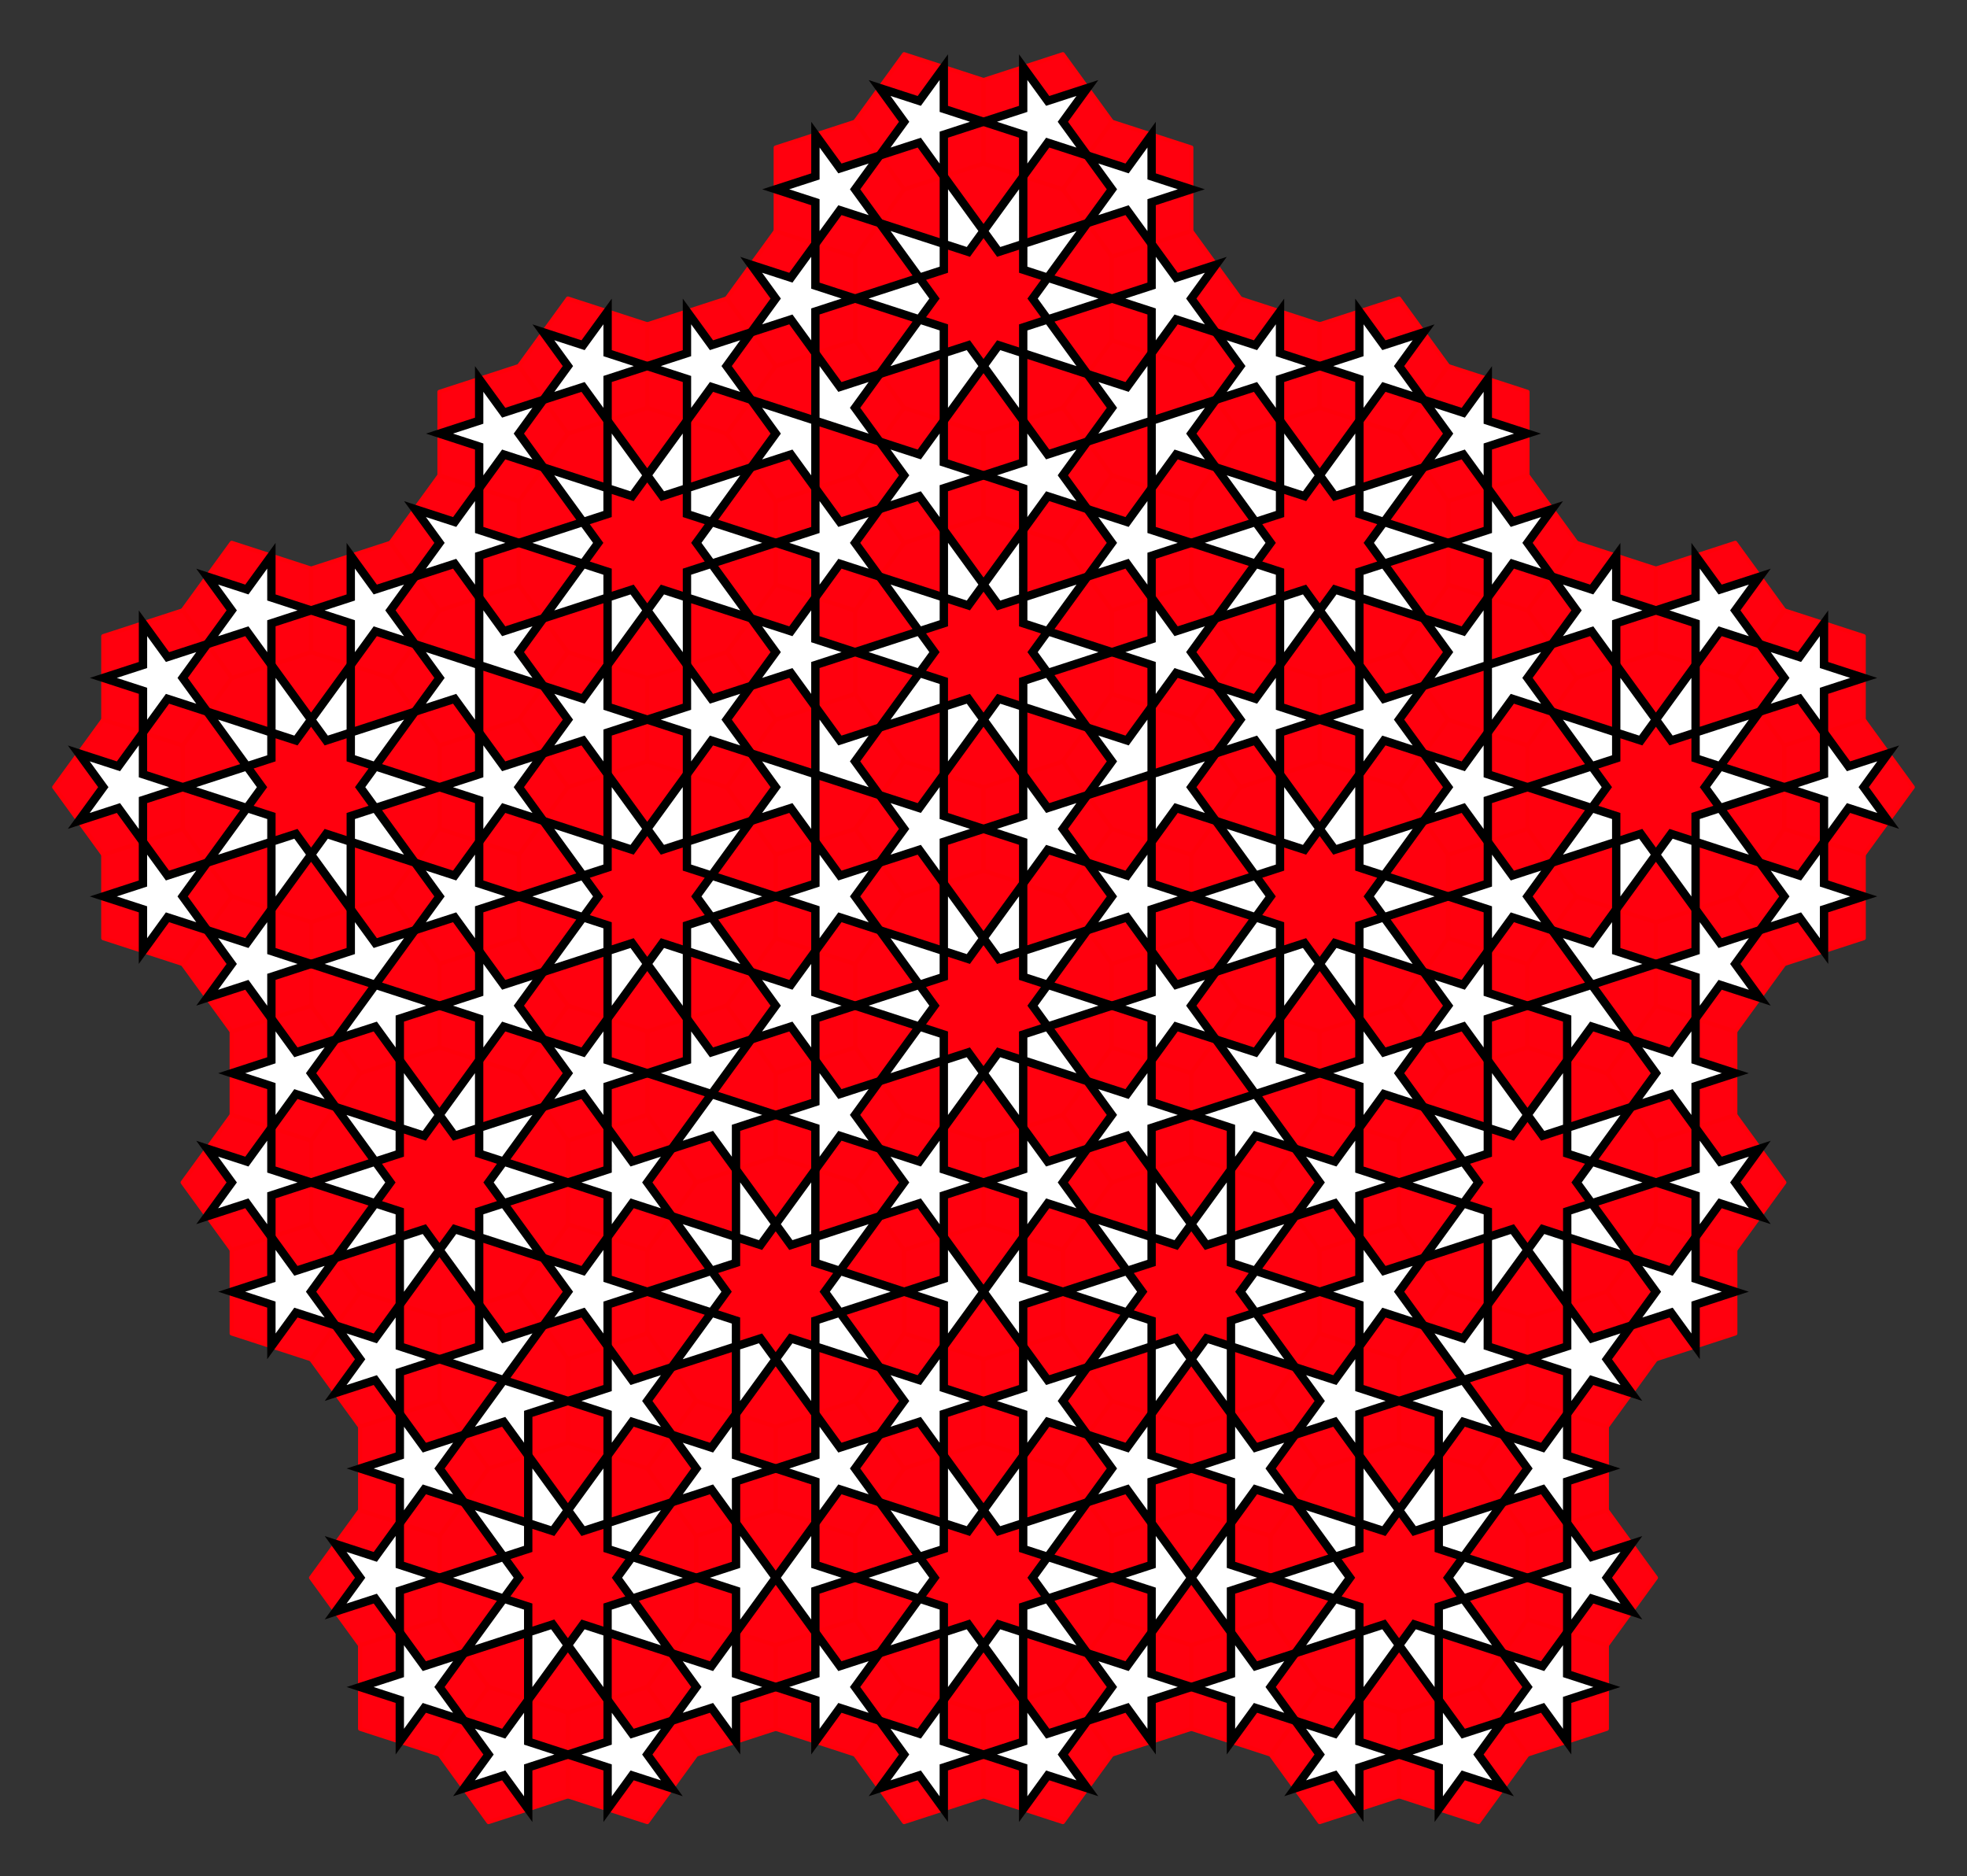 <?xml version="1.0" encoding="UTF-8" standalone="no"?>
<!DOCTYPE svg PUBLIC "-//W3C//DTD SVG 1.1//EN" "http://www.w3.org/Graphics/SVG/1.1/DTD/svg11.dtd">
<svg xmlns="http://www.w3.org/2000/svg" xmlns:xlink="http://www.w3.org/1999/xlink" viewBox="0 0 471.407 449.607" version="1.1" xml:space="preserve">
<rect x="0" y="0" width="471.407" height="449.607" fill="#333333" stroke="none"/>
<defs>
<polygon id="s1" stroke="#FF000A" stroke-opacity="1" stroke-width="1.0" stroke-linejoin="round" points="0.0,0.0 20.0,0.0 36.18,11.756 42.361,30.777 36.18,49.798 20.0,61.554 0.0,61.554 -16.18,49.798 -22.361,30.777 -16.18,11.756"/>
<path id="p1" fill-rule="evenodd" stroke="#000000" stroke-opacity="1" stroke-width="2.0" d="M10.0,0.0 L16.91,21.266 L39.271,21.266 L21.18,34.41 L28.09,55.676 L10,42.533 L-8.09,55.676 L-1.18,34.41 L-19.271,21.266 L3.09,21.266 Z M28.09,5.878 L21.18,27.144 L39.271,40.287 L16.91,40.287 L10.0,61.554 L3.09,40.287 L-19.271,40.287 L-1.18,27.144 L-8.09,5.878 L10,19.021 Z"/>
<path id="r1" d="M15.0,15.388 L16.91,21.266 L23.09,21.266 L21.18,27.144 L26.18,30.777 L21.18,34.41 L23.09,40.287 L16.91,40.287 L15,46.165 L10,42.533 L5,46.165 L3.09,40.287 L-3.09,40.287 L-1.18,34.41 L-6.18,30.777 L-1.18,27.144 L-3.09,21.266 L3.09,21.266 L5,15.388 L10,19.021 Z"/>
<polygon id="s2" stroke="#FF000A" stroke-opacity="1" stroke-width="1.0" stroke-linejoin="round" points="0.0,0.0 20.0,0.0 26.18,19.021 10.0,30.777 -6.18,19.021"/>
<path id="p2" fill-rule="evenodd" stroke="#000000" stroke-opacity="1" stroke-width="2.0" d="M10.0,0.0 L13.09,9.511 L23.09,9.511 L15.0,15.388 L18.09,24.899 L10.0,19.021 L1.91,24.899 L5.0,15.388 L-3.09,9.511 L6.91,9.511 Z"/>
<polygon id="s7" stroke="#FF000A" stroke-opacity="1" stroke-width="1.0" stroke-linejoin="round" points="0.0,0.0 20.0,0.0 26.18,19.021 20.0,38.042 0.0,38.042 -6.18,19.021"/>
<path id="p7" fill-rule="evenodd" stroke="#000000" stroke-opacity="1" stroke-width="2.0" d="M10.0,0.0 L13.09,9.511 L23.09,9.511 L-3.09,28.532 L6.91,28.532 L10.0,38.042 L13.09,28.532 L23.09,28.532 L-3.09,9.511 L6.91,9.511 Z"/>
</defs>
<g transform="translate(235.703 273.344) scale(1 -1) rotate(18.0)">
<use xlink:href="#s1" transform="matrix(1.0 0.0 0.0 1.0 0.0 0.0)" fill="#FF000E" fill-opacity="1"/>
<use xlink:href="#s2" transform="matrix(-1.0 0.0 0.0 -1.0 20.0 0.0)" fill="#FF000E" fill-opacity="1"/>
<use xlink:href="#s2" transform="matrix(-0.809 0.588 -0.588 -0.809 52.361 0.0)" fill="#FF000E" fill-opacity="1"/>
<use xlink:href="#s2" transform="matrix(1.0 0.0 0.0 1.0 0.0 61.554)" fill="#FF000E" fill-opacity="1"/>
<use xlink:href="#s2" transform="matrix(0.309 0.951 -0.951 0.309 -6.18 -19.021)" fill="#FF000E" fill-opacity="1"/>
<use xlink:href="#s1" transform="matrix(-1 -1.7763568394002506e-16 1.7763568394002506e-16 -1 46.18 -19.021)" fill="#FF000E" fill-opacity="1"/>
<use xlink:href="#s2" transform="matrix(-0.309 -0.951 0.951 -0.309 26.18 80.575)" fill="#FF000E" fill-opacity="1"/>
<use xlink:href="#s1" transform="matrix(0.809 -0.588 0.588 0.809 10.0 92.331)" fill="#FF000E" fill-opacity="1"/>
<use xlink:href="#s2" transform="matrix(0.809 0.588 -0.588 0.809 -32.361 3.552713678800501e-15)" fill="#FF000E" fill-opacity="1"/>
<use xlink:href="#s7" transform="matrix(0.309 0.951 -0.951 0.309 3.82 -49.798)" fill="#FF000E" fill-opacity="1"/>
<use xlink:href="#s2" transform="matrix(-0.809 0.588 -0.588 -0.809 26.18 -80.575)" fill="#FF000E" fill-opacity="1"/>
<use xlink:href="#s2" transform="matrix(-0.809 -0.588 0.588 -0.809 62.361 -68.819)" fill="#FF000E" fill-opacity="1"/>
<use xlink:href="#s2" transform="matrix(0.309 -0.951 0.951 0.309 62.361 -30.777)" fill="#FF000E" fill-opacity="1"/>
<use xlink:href="#s2" transform="matrix(-0.809 -0.588 0.588 -0.809 52.361 61.554)" fill="#FF000E" fill-opacity="1"/>
<use xlink:href="#s2" transform="matrix(1.0 -1.7763568394002506e-16 1.7763568394002506e-16 1.0 -42.361 30.777)" fill="#FF000E" fill-opacity="1"/>
<use xlink:href="#s1" transform="matrix(-0.809 0.588 -0.588 -0.809 -32.361 3.552713678800501e-15)" fill="#FF000E" fill-opacity="1"/>
<use xlink:href="#s2" transform="matrix(-0.809 0.588 -0.588 -0.809 -16.18 -49.798)" fill="#FF000E" fill-opacity="1"/>
<use xlink:href="#s2" transform="matrix(-1 -1.332267629550188e-16 1.332267629550188e-16 -1 3.82 -49.798)" fill="#FF000E" fill-opacity="1"/>
<use xlink:href="#s1" transform="matrix(-0.309 0.951 -0.951 -0.309 7.105427357601002e-15 -99.596)" fill="#FF000E" fill-opacity="1"/>
<use xlink:href="#s7" transform="matrix(0.309 0.951 -0.951 0.309 30 -130.373)" fill="#FF000E" fill-opacity="1"/>
<use xlink:href="#s2" transform="matrix(-0.309 -0.951 0.951 -0.309 26.18 -80.575)" fill="#FF000E" fill-opacity="1"/>
<use xlink:href="#s1" transform="matrix(-1 -2.664535259100376e-16 2.664535259100376e-16 -1 72.361 -99.596)" fill="#FF000E" fill-opacity="1"/>
<use xlink:href="#s2" transform="matrix(0.809 -0.588 0.588 0.809 62.361 -68.819)" fill="#FF000E" fill-opacity="1"/>
<use xlink:href="#s2" transform="matrix(-1.0 1.7763568394002506e-16 -1.7763568394002506e-16 -1.0 62.361 30.777)" fill="#FF000E" fill-opacity="1"/>
<use xlink:href="#s1" transform="matrix(-0.309 -0.951 0.951 -0.309 68.541 49.798)" fill="#FF000E" fill-opacity="1"/>
<use xlink:href="#s7" transform="matrix(-0.809 -0.588 0.588 -0.809 62.361 92.331)" fill="#FF000E" fill-opacity="1"/>
<use xlink:href="#s2" transform="matrix(0.809 -0.588 0.588 0.809 -32.361 61.554)" fill="#FF000E" fill-opacity="1"/>
<use xlink:href="#s1" transform="matrix(0.809 0.588 -0.588 0.809 -48.541 49.798)" fill="#FF000E" fill-opacity="1"/>
<use xlink:href="#s7" transform="matrix(1.0 0.0 0.0 1.0 -68.541 11.756)" fill="#FF000E" fill-opacity="1"/>
<use xlink:href="#s2" transform="matrix(0.309 0.951 -0.951 0.309 -90.902 -19.021)" fill="#FF000E" fill-opacity="1"/>
<use xlink:href="#s2" transform="matrix(-0.309 0.951 -0.951 -0.309 -42.361 -68.819)" fill="#FF000E" fill-opacity="1"/>
<use xlink:href="#s2" transform="matrix(-0.809 0.588 -0.588 -0.809 -42.361 -130.373)" fill="#FF000E" fill-opacity="1"/>
<use xlink:href="#s2" transform="matrix(-1 -3.9968028886505636e-16 3.9968028886505636e-16 -1 -22.361 -130.373)" fill="#FF000E" fill-opacity="1"/>
<use xlink:href="#s2" transform="matrix(-0.809 -0.588 0.588 -0.809 -6.18 -118.617)" fill="#FF000E" fill-opacity="1"/>
<use xlink:href="#s2" transform="matrix(-1 -4.884981308350689e-16 4.884981308350689e-16 -1 30 -130.373)" fill="#FF000E" fill-opacity="1"/>
<use xlink:href="#s2" transform="matrix(-0.809 0.588 -0.588 -0.809 52.361 -161.15)" fill="#FF000E" fill-opacity="1"/>
<use xlink:href="#s2" transform="matrix(-1 -2.664535259100376e-16 2.664535259100376e-16 -1 72.361 -161.15)" fill="#FF000E" fill-opacity="1"/>
<use xlink:href="#s2" transform="matrix(-0.309 -0.951 0.951 -0.309 94.721 -130.373)" fill="#FF000E" fill-opacity="1"/>
<use xlink:href="#s7" transform="matrix(-0.809 0.588 -0.588 -0.809 84.721 -7.105427357601002e-15)" fill="#FF000E" fill-opacity="1"/>
<use xlink:href="#s2" transform="matrix(-1 0.0 0.0 -1 104.721 -7.105427357601002e-15)" fill="#FF000E" fill-opacity="1"/>
<use xlink:href="#s7" transform="matrix(0.309 -0.951 0.951 0.309 -32.361 99.596)" fill="#FF000E" fill-opacity="1"/>
<use xlink:href="#s2" transform="matrix(1.0 0.0 0.0 1.0 -68.541 111.352)" fill="#FF000E" fill-opacity="1"/>
<use xlink:href="#s2" transform="matrix(0.809 0.588 -0.588 0.809 -84.721 99.596)" fill="#FF000E" fill-opacity="1"/>
<use xlink:href="#s2" transform="matrix(-0.809 0.588 -0.588 -0.809 -68.541 49.798)" fill="#FF000E" fill-opacity="1"/>
<use xlink:href="#s2" transform="matrix(-0.309 0.951 -0.951 -0.309 -68.541 11.756)" fill="#FF000E" fill-opacity="1"/>
<use xlink:href="#s1" transform="matrix(0.809 0.588 -0.588 0.809 -117.082 1.0658141036401503e-14)" fill="#FF000E" fill-opacity="1"/>
<use xlink:href="#s2" transform="matrix(-1.0 8.881784197001253e-17 -8.881784197001253e-17 -1.0 -90.902 -19.021)" fill="#FF000E" fill-opacity="1"/>
<use xlink:href="#s2" transform="matrix(-0.809 0.588 -0.588 -0.809 104.721 -161.15)" fill="#FF000E" fill-opacity="1"/>
<use xlink:href="#s1" transform="matrix(-0.809 -0.588 0.588 -0.809 110.902 -19.021)" fill="#FF000E" fill-opacity="1"/>
<use xlink:href="#s2" transform="matrix(0.309 -0.951 0.951 0.309 104.721 -7.105427357601002e-15)" fill="#FF000E" fill-opacity="1"/>
<use xlink:href="#s2" transform="matrix(0.809 0.588 -0.588 0.809 -32.361 99.596)" fill="#FF000E" fill-opacity="1"/>
<use xlink:href="#s7" transform="matrix(0.309 -0.951 0.951 0.309 -100.902 149.394)" fill="#FF000E" fill-opacity="1"/>
<use xlink:href="#s1" transform="matrix(0.309 0.951 -0.951 0.309 -100.902 111.352)" fill="#FF000E" fill-opacity="1"/>
<use xlink:href="#s2" transform="matrix(-0.809 0.588 -0.588 -0.809 -84.721 99.596)" fill="#FF000E" fill-opacity="1"/>
<use xlink:href="#s7" transform="matrix(1 8.881784197001253e-17 -8.881784197001253e-17 1 -137.082 61.554)" fill="#FF000E" fill-opacity="1"/>
<use xlink:href="#s2" transform="matrix(0.809 0.588 -0.588 0.809 -153.262 49.798)" fill="#FF000E" fill-opacity="1"/>
<use xlink:href="#s2" transform="matrix(0.309 0.951 -0.951 0.309 -159.443 30.777)" fill="#FF000E" fill-opacity="1"/>
<use xlink:href="#s1" transform="matrix(-0.809 0.588 -0.588 -0.809 -100.902 -49.798)" fill="#FF000E" fill-opacity="1"/>
<use xlink:href="#s2" transform="matrix(-0.809 -0.588 0.588 -0.809 -84.721 -38.042)" fill="#FF000E" fill-opacity="1"/>
<use xlink:href="#s7" transform="matrix(-0.809 0.588 -0.588 -0.809 110.902 -80.575)" fill="#FF000E" fill-opacity="1"/>
<use xlink:href="#s2" transform="matrix(-1 -2.664535259100376e-16 2.664535259100376e-16 -1 130.902 -80.575)" fill="#FF000E" fill-opacity="1"/>
<use xlink:href="#s2" transform="matrix(-0.809 -0.588 0.588 -0.809 147.082 -68.819)" fill="#FF000E" fill-opacity="1"/>
<use xlink:href="#s2" transform="matrix(-0.309 -0.951 0.951 -0.309 153.262 -49.798)" fill="#FF000E" fill-opacity="1"/>
<use xlink:href="#s2" transform="matrix(0.309 -0.951 0.951 0.309 147.082 -30.777)" fill="#FF000E" fill-opacity="1"/>
<use xlink:href="#s2" transform="matrix(0.809 -0.588 0.588 0.809 120.902 11.756)" fill="#FF000E" fill-opacity="1"/>
<use xlink:href="#s2" transform="matrix(0.309 -0.951 0.951 0.309 -22.361 130.373)" fill="#FF000E" fill-opacity="1"/>
<use xlink:href="#s2" transform="matrix(1 -2.664535259100376e-16 2.664535259100376e-16 1 -84.721 161.15)" fill="#FF000E" fill-opacity="1"/>
<use xlink:href="#s2" transform="matrix(1 -1.332267629550188e-16 1.332267629550188e-16 1 -137.082 161.15)" fill="#FF000E" fill-opacity="1"/>
<use xlink:href="#s2" transform="matrix(-1 0.0 0.0 -1 -90.902 80.575)" fill="#FF000E" fill-opacity="1"/>
<use xlink:href="#s2" transform="matrix(0.309 0.951 -0.951 0.309 -143.262 80.575)" fill="#FF000E" fill-opacity="1"/>
<use xlink:href="#s7" transform="matrix(1 -1.7763568394002506e-16 1.7763568394002506e-16 1 -137.082 -38.042)" fill="#FF000E" fill-opacity="1"/>
<use xlink:href="#s2" transform="matrix(0.309 0.951 -0.951 0.309 -159.443 -68.819)" fill="#FF000E" fill-opacity="1"/>
<use xlink:href="#s2" transform="matrix(-0.809 0.588 -0.588 -0.809 -137.082 -99.596)" fill="#FF000E" fill-opacity="1"/>
<use xlink:href="#s2" transform="matrix(-0.809 -0.588 0.588 -0.809 -100.902 -87.84)" fill="#FF000E" fill-opacity="1"/>
<use xlink:href="#s7" transform="matrix(0.309 0.951 -0.951 0.309 -64.721 -99.596)" fill="#FF000E" fill-opacity="1"/>
<use xlink:href="#s2" transform="matrix(-0.809 0.588 -0.588 -0.809 120.902 -111.352)" fill="#FF000E" fill-opacity="1"/>
<use xlink:href="#s7" transform="matrix(-0.809 0.588 -0.588 -0.809 169.443 -3.552713678800501e-15)" fill="#FF000E" fill-opacity="1"/>
<use xlink:href="#s2" transform="matrix(1 2.664535259100376e-16 -2.664535259100376e-16 1 127.082 30.777)" fill="#FF000E" fill-opacity="1"/>
<use xlink:href="#s2" transform="matrix(0.809 -0.588 0.588 0.809 -6.18 142.128)" fill="#FF000E" fill-opacity="1"/>
<use xlink:href="#s1" transform="matrix(0.809 0.588 -0.588 0.809 -22.361 130.373)" fill="#FF000E" fill-opacity="1"/>
<use xlink:href="#s2" transform="matrix(-0.309 -0.951 0.951 -0.309 -110.902 180.171)" fill="#FF000E" fill-opacity="1"/>
<use xlink:href="#s2" transform="matrix(0.809 0.588 -0.588 0.809 -169.443 99.596)" fill="#FF000E" fill-opacity="1"/>
<use xlink:href="#s2" transform="matrix(0.309 0.951 -0.951 0.309 -143.262 -19.021)" fill="#FF000E" fill-opacity="1"/>
<use xlink:href="#s2" transform="matrix(0.809 -0.588 0.588 0.809 -169.443 -38.042)" fill="#FF000E" fill-opacity="1"/>
<use xlink:href="#s2" transform="matrix(0.809 0.588 -0.588 0.809 -169.443 -99.596)" fill="#FF000E" fill-opacity="1"/>
<use xlink:href="#s2" transform="matrix(-0.309 0.951 -0.951 -0.309 -110.902 -118.617)" fill="#FF000E" fill-opacity="1"/>
<use xlink:href="#s2" transform="matrix(-1 8.881784197001253e-17 -8.881784197001253e-17 -1 -64.721 -99.596)" fill="#FF000E" fill-opacity="1"/>
<use xlink:href="#s2" transform="matrix(-0.309 -0.951 0.951 -0.309 169.443 -3.552713678800501e-15)" fill="#FF000E" fill-opacity="1"/>
<use xlink:href="#s1" transform="matrix(-0.309 -0.951 0.951 -0.309 153.262 49.798)" fill="#FF000E" fill-opacity="1"/>
<use xlink:href="#s2" transform="matrix(0.809 0.588 -0.588 0.809 120.902 49.798)" fill="#FF000E" fill-opacity="1"/>
<use xlink:href="#s2" transform="matrix(0.309 -0.951 0.951 0.309 20 161.15)" fill="#FF000E" fill-opacity="1"/>
<use xlink:href="#s2" transform="matrix(0.809 0.588 -0.588 0.809 -58.541 180.171)" fill="#FF000E" fill-opacity="1"/>
<use xlink:href="#s2" transform="matrix(1.0 -8.881784197001253e-17 8.881784197001253e-17 1.0 -179.443 130.373)" fill="#FF000E" fill-opacity="1"/>
<use xlink:href="#s2" transform="matrix(0.809 0.588 -0.588 0.809 -169.443 2.1316282072803006e-14)" fill="#FF000E" fill-opacity="1"/>
<use xlink:href="#s2" transform="matrix(-0.809 -0.588 0.588 -0.809 205.623 11.756)" fill="#FF000E" fill-opacity="1"/>
<use xlink:href="#s2" transform="matrix(-0.309 -0.951 0.951 -0.309 211.803 30.777)" fill="#FF000E" fill-opacity="1"/>
<use xlink:href="#s2" transform="matrix(0.309 -0.951 0.951 0.309 205.623 49.798)" fill="#FF000E" fill-opacity="1"/>
<use xlink:href="#s2" transform="matrix(1.0 2.220446049250313e-16 -2.220446049250313e-16 1.0 169.443 61.554)" fill="#FF000E" fill-opacity="1"/>
<use xlink:href="#s7" transform="matrix(0.809 0.588 -0.588 0.809 153.262 49.798)" fill="#FF000E" fill-opacity="1"/>
<use xlink:href="#s2" transform="matrix(0.309 0.951 -0.951 0.309 104.721 61.554)" fill="#FF000E" fill-opacity="1"/>
<use xlink:href="#s1" transform="matrix(0.809 -0.588 0.588 0.809 36.18 172.905)" fill="#FF000E" fill-opacity="1"/>
<use xlink:href="#s2" transform="matrix(0.309 -0.951 0.951 0.309 -48.541 210.948)" fill="#FF000E" fill-opacity="1"/>
<use xlink:href="#s2" transform="matrix(0.809 -0.588 0.588 0.809 -169.443 161.15)" fill="#FF000E" fill-opacity="1"/>
<use xlink:href="#s2" transform="matrix(-0.309 -0.951 0.951 -0.309 195.623 80.575)" fill="#FF000E" fill-opacity="1"/>
<use xlink:href="#s2" transform="matrix(0.809 -0.588 0.588 0.809 147.082 92.331)" fill="#FF000E" fill-opacity="1"/>
<use xlink:href="#s1" transform="matrix(0.809 -0.588 0.588 0.809 94.721 92.331)" fill="#FF000E" fill-opacity="1"/>
<use xlink:href="#s2" transform="matrix(0.809 0.588 -0.588 0.809 78.541 80.575)" fill="#FF000E" fill-opacity="1"/>
<use xlink:href="#s7" transform="matrix(-0.809 -0.588 0.588 -0.809 88.541 172.905)" fill="#FF000E" fill-opacity="1"/>
<use xlink:href="#s2" transform="matrix(1 0.0 0.0 1 52.361 222.703)" fill="#FF000E" fill-opacity="1"/>
<use xlink:href="#s7" transform="matrix(-0.309 0.951 -0.951 -0.309 36.18 172.905)" fill="#FF000E" fill-opacity="1"/>
<use xlink:href="#s2" transform="matrix(0.309 -0.951 0.951 0.309 147.082 130.373)" fill="#FF000E" fill-opacity="1"/>
<use xlink:href="#s2" transform="matrix(1 4.440892098500626e-16 -4.440892098500626e-16 1 110.902 142.128)" fill="#FF000E" fill-opacity="1"/>
<use xlink:href="#s2" transform="matrix(1 8.881784197001253e-17 -8.881784197001253e-17 1 68.541 111.352)" fill="#FF000E" fill-opacity="1"/>
<use xlink:href="#s2" transform="matrix(-0.309 -0.951 0.951 -0.309 78.541 241.724)" fill="#FF000E" fill-opacity="1"/>
<use xlink:href="#s2" transform="matrix(1 2.220446049250313e-16 -2.220446049250313e-16 1 10 191.926)" fill="#FF000E" fill-opacity="1"/>
<use xlink:href="#s2" transform="matrix(0.809 0.588 -0.588 0.809 -6.18 180.171)" fill="#FF000E" fill-opacity="1"/>
<use xlink:href="#s2" transform="matrix(-0.309 -0.951 0.951 -0.309 137.082 161.15)" fill="#FF000E" fill-opacity="1"/>
<use xlink:href="#s2" transform="matrix(0.809 0.588 -0.588 0.809 62.361 130.373)" fill="#FF000E" fill-opacity="1"/>
<use xlink:href="#s2" transform="matrix(-0.809 -0.588 0.588 -0.809 104.721 222.703)" fill="#FF000E" fill-opacity="1"/>
<use xlink:href="#s2" transform="matrix(0.809 -0.588 0.588 0.809 20 222.703)" fill="#FF000E" fill-opacity="1"/>
<use xlink:href="#s2" transform="matrix(-1 2.664535259100376e-16 -2.664535259100376e-16 -1 114.721 191.926)" fill="#FF000E" fill-opacity="1"/>
<use xlink:href="#r1" transform="matrix(1.0 0.0 0.0 1.0 0.0 0.0)" fill="#000000" fill-opacity="0"/>
<use xlink:href="#p1" transform="matrix(1.0 0.0 0.0 1.0 0.0 0.0)" fill="#FFFFFF" fill-opacity="1"/>
<use xlink:href="#p2" transform="matrix(-1.0 0.0 0.0 -1.0 20.0 0.0)" fill="#FFFFFF" fill-opacity="1"/>
<use xlink:href="#p2" transform="matrix(-0.809 0.588 -0.588 -0.809 52.361 0.0)" fill="#FFFFFF" fill-opacity="1"/>
<use xlink:href="#p2" transform="matrix(1.0 0.0 0.0 1.0 0.0 61.554)" fill="#FFFFFF" fill-opacity="1"/>
<use xlink:href="#p2" transform="matrix(0.309 0.951 -0.951 0.309 -6.18 -19.021)" fill="#FFFFFF" fill-opacity="1"/>
<use xlink:href="#r1" transform="matrix(-1 -1.7763568394002506e-16 1.7763568394002506e-16 -1 46.18 -19.021)" fill="#000000" fill-opacity="0"/>
<use xlink:href="#p1" transform="matrix(-1 -1.7763568394002506e-16 1.7763568394002506e-16 -1 46.18 -19.021)" fill="#FFFFFF" fill-opacity="1"/>
<use xlink:href="#p2" transform="matrix(-0.309 -0.951 0.951 -0.309 26.18 80.575)" fill="#FFFFFF" fill-opacity="1"/>
<use xlink:href="#r1" transform="matrix(0.809 -0.588 0.588 0.809 10.0 92.331)" fill="#000000" fill-opacity="0"/>
<use xlink:href="#p1" transform="matrix(0.809 -0.588 0.588 0.809 10.0 92.331)" fill="#FFFFFF" fill-opacity="1"/>
<use xlink:href="#p2" transform="matrix(0.809 0.588 -0.588 0.809 -32.361 3.552713678800501e-15)" fill="#FFFFFF" fill-opacity="1"/>
<use xlink:href="#p7" transform="matrix(0.309 0.951 -0.951 0.309 3.82 -49.798)" fill="#FFFFFF" fill-opacity="1"/>
<use xlink:href="#p2" transform="matrix(-0.809 0.588 -0.588 -0.809 26.18 -80.575)" fill="#FFFFFF" fill-opacity="1"/>
<use xlink:href="#p2" transform="matrix(-0.809 -0.588 0.588 -0.809 62.361 -68.819)" fill="#FFFFFF" fill-opacity="1"/>
<use xlink:href="#p2" transform="matrix(0.309 -0.951 0.951 0.309 62.361 -30.777)" fill="#FFFFFF" fill-opacity="1"/>
<use xlink:href="#p2" transform="matrix(-0.809 -0.588 0.588 -0.809 52.361 61.554)" fill="#FFFFFF" fill-opacity="1"/>
<use xlink:href="#p2" transform="matrix(1.0 -1.7763568394002506e-16 1.7763568394002506e-16 1.0 -42.361 30.777)" fill="#FFFFFF" fill-opacity="1"/>
<use xlink:href="#r1" transform="matrix(-0.809 0.588 -0.588 -0.809 -32.361 3.552713678800501e-15)" fill="#000000" fill-opacity="0"/>
<use xlink:href="#p1" transform="matrix(-0.809 0.588 -0.588 -0.809 -32.361 3.552713678800501e-15)" fill="#FFFFFF" fill-opacity="1"/>
<use xlink:href="#p2" transform="matrix(-0.809 0.588 -0.588 -0.809 -16.18 -49.798)" fill="#FFFFFF" fill-opacity="1"/>
<use xlink:href="#p2" transform="matrix(-1 -1.332267629550188e-16 1.332267629550188e-16 -1 3.82 -49.798)" fill="#FFFFFF" fill-opacity="1"/>
<use xlink:href="#r1" transform="matrix(-0.309 0.951 -0.951 -0.309 7.105427357601002e-15 -99.596)" fill="#000000" fill-opacity="0"/>
<use xlink:href="#p1" transform="matrix(-0.309 0.951 -0.951 -0.309 7.105427357601002e-15 -99.596)" fill="#FFFFFF" fill-opacity="1"/>
<use xlink:href="#p7" transform="matrix(0.309 0.951 -0.951 0.309 30 -130.373)" fill="#FFFFFF" fill-opacity="1"/>
<use xlink:href="#p2" transform="matrix(-0.309 -0.951 0.951 -0.309 26.18 -80.575)" fill="#FFFFFF" fill-opacity="1"/>
<use xlink:href="#r1" transform="matrix(-1 -2.664535259100376e-16 2.664535259100376e-16 -1 72.361 -99.596)" fill="#000000" fill-opacity="0"/>
<use xlink:href="#p1" transform="matrix(-1 -2.664535259100376e-16 2.664535259100376e-16 -1 72.361 -99.596)" fill="#FFFFFF" fill-opacity="1"/>
<use xlink:href="#p2" transform="matrix(0.809 -0.588 0.588 0.809 62.361 -68.819)" fill="#FFFFFF" fill-opacity="1"/>
<use xlink:href="#p2" transform="matrix(-1.0 1.7763568394002506e-16 -1.7763568394002506e-16 -1.0 62.361 30.777)" fill="#FFFFFF" fill-opacity="1"/>
<use xlink:href="#r1" transform="matrix(-0.309 -0.951 0.951 -0.309 68.541 49.798)" fill="#000000" fill-opacity="0"/>
<use xlink:href="#p1" transform="matrix(-0.309 -0.951 0.951 -0.309 68.541 49.798)" fill="#FFFFFF" fill-opacity="1"/>
<use xlink:href="#p7" transform="matrix(-0.809 -0.588 0.588 -0.809 62.361 92.331)" fill="#FFFFFF" fill-opacity="1"/>
<use xlink:href="#p2" transform="matrix(0.809 -0.588 0.588 0.809 -32.361 61.554)" fill="#FFFFFF" fill-opacity="1"/>
<use xlink:href="#r1" transform="matrix(0.809 0.588 -0.588 0.809 -48.541 49.798)" fill="#000000" fill-opacity="0"/>
<use xlink:href="#p1" transform="matrix(0.809 0.588 -0.588 0.809 -48.541 49.798)" fill="#FFFFFF" fill-opacity="1"/>
<use xlink:href="#p7" transform="matrix(1.0 0.0 0.0 1.0 -68.541 11.756)" fill="#FFFFFF" fill-opacity="1"/>
<use xlink:href="#p2" transform="matrix(0.309 0.951 -0.951 0.309 -90.902 -19.021)" fill="#FFFFFF" fill-opacity="1"/>
<use xlink:href="#p2" transform="matrix(-0.309 0.951 -0.951 -0.309 -42.361 -68.819)" fill="#FFFFFF" fill-opacity="1"/>
<use xlink:href="#p2" transform="matrix(-0.809 0.588 -0.588 -0.809 -42.361 -130.373)" fill="#FFFFFF" fill-opacity="1"/>
<use xlink:href="#p2" transform="matrix(-1 -3.9968028886505636e-16 3.9968028886505636e-16 -1 -22.361 -130.373)" fill="#FFFFFF" fill-opacity="1"/>
<use xlink:href="#p2" transform="matrix(-0.809 -0.588 0.588 -0.809 -6.18 -118.617)" fill="#FFFFFF" fill-opacity="1"/>
<use xlink:href="#p2" transform="matrix(-1 -4.884981308350689e-16 4.884981308350689e-16 -1 30 -130.373)" fill="#FFFFFF" fill-opacity="1"/>
<use xlink:href="#p2" transform="matrix(-0.809 0.588 -0.588 -0.809 52.361 -161.15)" fill="#FFFFFF" fill-opacity="1"/>
<use xlink:href="#p2" transform="matrix(-1 -2.664535259100376e-16 2.664535259100376e-16 -1 72.361 -161.15)" fill="#FFFFFF" fill-opacity="1"/>
<use xlink:href="#p2" transform="matrix(-0.309 -0.951 0.951 -0.309 94.721 -130.373)" fill="#FFFFFF" fill-opacity="1"/>
<use xlink:href="#p7" transform="matrix(-0.809 0.588 -0.588 -0.809 84.721 -7.105427357601002e-15)" fill="#FFFFFF" fill-opacity="1"/>
<use xlink:href="#p2" transform="matrix(-1 0.0 0.0 -1 104.721 -7.105427357601002e-15)" fill="#FFFFFF" fill-opacity="1"/>
<use xlink:href="#p7" transform="matrix(0.309 -0.951 0.951 0.309 -32.361 99.596)" fill="#FFFFFF" fill-opacity="1"/>
<use xlink:href="#p2" transform="matrix(1.0 0.0 0.0 1.0 -68.541 111.352)" fill="#FFFFFF" fill-opacity="1"/>
<use xlink:href="#p2" transform="matrix(0.809 0.588 -0.588 0.809 -84.721 99.596)" fill="#FFFFFF" fill-opacity="1"/>
<use xlink:href="#p2" transform="matrix(-0.809 0.588 -0.588 -0.809 -68.541 49.798)" fill="#FFFFFF" fill-opacity="1"/>
<use xlink:href="#p2" transform="matrix(-0.309 0.951 -0.951 -0.309 -68.541 11.756)" fill="#FFFFFF" fill-opacity="1"/>
<use xlink:href="#r1" transform="matrix(0.809 0.588 -0.588 0.809 -117.082 1.0658141036401503e-14)" fill="#000000" fill-opacity="0"/>
<use xlink:href="#p1" transform="matrix(0.809 0.588 -0.588 0.809 -117.082 1.0658141036401503e-14)" fill="#FFFFFF" fill-opacity="1"/>
<use xlink:href="#p2" transform="matrix(-1.0 8.881784197001253e-17 -8.881784197001253e-17 -1.0 -90.902 -19.021)" fill="#FFFFFF" fill-opacity="1"/>
<use xlink:href="#p2" transform="matrix(-0.809 0.588 -0.588 -0.809 104.721 -161.15)" fill="#FFFFFF" fill-opacity="1"/>
<use xlink:href="#r1" transform="matrix(-0.809 -0.588 0.588 -0.809 110.902 -19.021)" fill="#000000" fill-opacity="0"/>
<use xlink:href="#p1" transform="matrix(-0.809 -0.588 0.588 -0.809 110.902 -19.021)" fill="#FFFFFF" fill-opacity="1"/>
<use xlink:href="#p2" transform="matrix(0.309 -0.951 0.951 0.309 104.721 -7.105427357601002e-15)" fill="#FFFFFF" fill-opacity="1"/>
<use xlink:href="#p2" transform="matrix(0.809 0.588 -0.588 0.809 -32.361 99.596)" fill="#FFFFFF" fill-opacity="1"/>
<use xlink:href="#p7" transform="matrix(0.309 -0.951 0.951 0.309 -100.902 149.394)" fill="#FFFFFF" fill-opacity="1"/>
<use xlink:href="#r1" transform="matrix(0.309 0.951 -0.951 0.309 -100.902 111.352)" fill="#000000" fill-opacity="0"/>
<use xlink:href="#p1" transform="matrix(0.309 0.951 -0.951 0.309 -100.902 111.352)" fill="#FFFFFF" fill-opacity="1"/>
<use xlink:href="#p2" transform="matrix(-0.809 0.588 -0.588 -0.809 -84.721 99.596)" fill="#FFFFFF" fill-opacity="1"/>
<use xlink:href="#p7" transform="matrix(1 8.881784197001253e-17 -8.881784197001253e-17 1 -137.082 61.554)" fill="#FFFFFF" fill-opacity="1"/>
<use xlink:href="#p2" transform="matrix(0.809 0.588 -0.588 0.809 -153.262 49.798)" fill="#FFFFFF" fill-opacity="1"/>
<use xlink:href="#p2" transform="matrix(0.309 0.951 -0.951 0.309 -159.443 30.777)" fill="#FFFFFF" fill-opacity="1"/>
<use xlink:href="#r1" transform="matrix(-0.809 0.588 -0.588 -0.809 -100.902 -49.798)" fill="#000000" fill-opacity="0"/>
<use xlink:href="#p1" transform="matrix(-0.809 0.588 -0.588 -0.809 -100.902 -49.798)" fill="#FFFFFF" fill-opacity="1"/>
<use xlink:href="#p2" transform="matrix(-0.809 -0.588 0.588 -0.809 -84.721 -38.042)" fill="#FFFFFF" fill-opacity="1"/>
<use xlink:href="#p7" transform="matrix(-0.809 0.588 -0.588 -0.809 110.902 -80.575)" fill="#FFFFFF" fill-opacity="1"/>
<use xlink:href="#p2" transform="matrix(-1 -2.664535259100376e-16 2.664535259100376e-16 -1 130.902 -80.575)" fill="#FFFFFF" fill-opacity="1"/>
<use xlink:href="#p2" transform="matrix(-0.809 -0.588 0.588 -0.809 147.082 -68.819)" fill="#FFFFFF" fill-opacity="1"/>
<use xlink:href="#p2" transform="matrix(-0.309 -0.951 0.951 -0.309 153.262 -49.798)" fill="#FFFFFF" fill-opacity="1"/>
<use xlink:href="#p2" transform="matrix(0.309 -0.951 0.951 0.309 147.082 -30.777)" fill="#FFFFFF" fill-opacity="1"/>
<use xlink:href="#p2" transform="matrix(0.809 -0.588 0.588 0.809 120.902 11.756)" fill="#FFFFFF" fill-opacity="1"/>
<use xlink:href="#p2" transform="matrix(0.309 -0.951 0.951 0.309 -22.361 130.373)" fill="#FFFFFF" fill-opacity="1"/>
<use xlink:href="#p2" transform="matrix(1 -2.664535259100376e-16 2.664535259100376e-16 1 -84.721 161.15)" fill="#FFFFFF" fill-opacity="1"/>
<use xlink:href="#p2" transform="matrix(1 -1.332267629550188e-16 1.332267629550188e-16 1 -137.082 161.15)" fill="#FFFFFF" fill-opacity="1"/>
<use xlink:href="#p2" transform="matrix(-1 0.0 0.0 -1 -90.902 80.575)" fill="#FFFFFF" fill-opacity="1"/>
<use xlink:href="#p2" transform="matrix(0.309 0.951 -0.951 0.309 -143.262 80.575)" fill="#FFFFFF" fill-opacity="1"/>
<use xlink:href="#p7" transform="matrix(1 -1.7763568394002506e-16 1.7763568394002506e-16 1 -137.082 -38.042)" fill="#FFFFFF" fill-opacity="1"/>
<use xlink:href="#p2" transform="matrix(0.309 0.951 -0.951 0.309 -159.443 -68.819)" fill="#FFFFFF" fill-opacity="1"/>
<use xlink:href="#p2" transform="matrix(-0.809 0.588 -0.588 -0.809 -137.082 -99.596)" fill="#FFFFFF" fill-opacity="1"/>
<use xlink:href="#p2" transform="matrix(-0.809 -0.588 0.588 -0.809 -100.902 -87.84)" fill="#FFFFFF" fill-opacity="1"/>
<use xlink:href="#p7" transform="matrix(0.309 0.951 -0.951 0.309 -64.721 -99.596)" fill="#FFFFFF" fill-opacity="1"/>
<use xlink:href="#p2" transform="matrix(-0.809 0.588 -0.588 -0.809 120.902 -111.352)" fill="#FFFFFF" fill-opacity="1"/>
<use xlink:href="#p7" transform="matrix(-0.809 0.588 -0.588 -0.809 169.443 -3.552713678800501e-15)" fill="#FFFFFF" fill-opacity="1"/>
<use xlink:href="#p2" transform="matrix(1 2.664535259100376e-16 -2.664535259100376e-16 1 127.082 30.777)" fill="#FFFFFF" fill-opacity="1"/>
<use xlink:href="#p2" transform="matrix(0.809 -0.588 0.588 0.809 -6.18 142.128)" fill="#FFFFFF" fill-opacity="1"/>
<use xlink:href="#r1" transform="matrix(0.809 0.588 -0.588 0.809 -22.361 130.373)" fill="#000000" fill-opacity="0"/>
<use xlink:href="#p1" transform="matrix(0.809 0.588 -0.588 0.809 -22.361 130.373)" fill="#FFFFFF" fill-opacity="1"/>
<use xlink:href="#p2" transform="matrix(-0.309 -0.951 0.951 -0.309 -110.902 180.171)" fill="#FFFFFF" fill-opacity="1"/>
<use xlink:href="#p2" transform="matrix(0.809 0.588 -0.588 0.809 -169.443 99.596)" fill="#FFFFFF" fill-opacity="1"/>
<use xlink:href="#p2" transform="matrix(0.309 0.951 -0.951 0.309 -143.262 -19.021)" fill="#FFFFFF" fill-opacity="1"/>
<use xlink:href="#p2" transform="matrix(0.809 -0.588 0.588 0.809 -169.443 -38.042)" fill="#FFFFFF" fill-opacity="1"/>
<use xlink:href="#p2" transform="matrix(0.809 0.588 -0.588 0.809 -169.443 -99.596)" fill="#FFFFFF" fill-opacity="1"/>
<use xlink:href="#p2" transform="matrix(-0.309 0.951 -0.951 -0.309 -110.902 -118.617)" fill="#FFFFFF" fill-opacity="1"/>
<use xlink:href="#p2" transform="matrix(-1 8.881784197001253e-17 -8.881784197001253e-17 -1 -64.721 -99.596)" fill="#FFFFFF" fill-opacity="1"/>
<use xlink:href="#p2" transform="matrix(-0.309 -0.951 0.951 -0.309 169.443 -3.552713678800501e-15)" fill="#FFFFFF" fill-opacity="1"/>
<use xlink:href="#r1" transform="matrix(-0.309 -0.951 0.951 -0.309 153.262 49.798)" fill="#000000" fill-opacity="0"/>
<use xlink:href="#p1" transform="matrix(-0.309 -0.951 0.951 -0.309 153.262 49.798)" fill="#FFFFFF" fill-opacity="1"/>
<use xlink:href="#p2" transform="matrix(0.809 0.588 -0.588 0.809 120.902 49.798)" fill="#FFFFFF" fill-opacity="1"/>
<use xlink:href="#p2" transform="matrix(0.309 -0.951 0.951 0.309 20 161.15)" fill="#FFFFFF" fill-opacity="1"/>
<use xlink:href="#p2" transform="matrix(0.809 0.588 -0.588 0.809 -58.541 180.171)" fill="#FFFFFF" fill-opacity="1"/>
<use xlink:href="#p2" transform="matrix(1.0 -8.881784197001253e-17 8.881784197001253e-17 1.0 -179.443 130.373)" fill="#FFFFFF" fill-opacity="1"/>
<use xlink:href="#p2" transform="matrix(0.809 0.588 -0.588 0.809 -169.443 2.1316282072803006e-14)" fill="#FFFFFF" fill-opacity="1"/>
<use xlink:href="#p2" transform="matrix(-0.809 -0.588 0.588 -0.809 205.623 11.756)" fill="#FFFFFF" fill-opacity="1"/>
<use xlink:href="#p2" transform="matrix(-0.309 -0.951 0.951 -0.309 211.803 30.777)" fill="#FFFFFF" fill-opacity="1"/>
<use xlink:href="#p2" transform="matrix(0.309 -0.951 0.951 0.309 205.623 49.798)" fill="#FFFFFF" fill-opacity="1"/>
<use xlink:href="#p2" transform="matrix(1.0 2.220446049250313e-16 -2.220446049250313e-16 1.0 169.443 61.554)" fill="#FFFFFF" fill-opacity="1"/>
<use xlink:href="#p7" transform="matrix(0.809 0.588 -0.588 0.809 153.262 49.798)" fill="#FFFFFF" fill-opacity="1"/>
<use xlink:href="#p2" transform="matrix(0.309 0.951 -0.951 0.309 104.721 61.554)" fill="#FFFFFF" fill-opacity="1"/>
<use xlink:href="#r1" transform="matrix(0.809 -0.588 0.588 0.809 36.18 172.905)" fill="#000000" fill-opacity="0"/>
<use xlink:href="#p1" transform="matrix(0.809 -0.588 0.588 0.809 36.18 172.905)" fill="#FFFFFF" fill-opacity="1"/>
<use xlink:href="#p2" transform="matrix(0.309 -0.951 0.951 0.309 -48.541 210.948)" fill="#FFFFFF" fill-opacity="1"/>
<use xlink:href="#p2" transform="matrix(0.809 -0.588 0.588 0.809 -169.443 161.15)" fill="#FFFFFF" fill-opacity="1"/>
<use xlink:href="#p2" transform="matrix(-0.309 -0.951 0.951 -0.309 195.623 80.575)" fill="#FFFFFF" fill-opacity="1"/>
<use xlink:href="#p2" transform="matrix(0.809 -0.588 0.588 0.809 147.082 92.331)" fill="#FFFFFF" fill-opacity="1"/>
<use xlink:href="#r1" transform="matrix(0.809 -0.588 0.588 0.809 94.721 92.331)" fill="#000000" fill-opacity="0"/>
<use xlink:href="#p1" transform="matrix(0.809 -0.588 0.588 0.809 94.721 92.331)" fill="#FFFFFF" fill-opacity="1"/>
<use xlink:href="#p2" transform="matrix(0.809 0.588 -0.588 0.809 78.541 80.575)" fill="#FFFFFF" fill-opacity="1"/>
<use xlink:href="#p7" transform="matrix(-0.809 -0.588 0.588 -0.809 88.541 172.905)" fill="#FFFFFF" fill-opacity="1"/>
<use xlink:href="#p2" transform="matrix(1 0.0 0.0 1 52.361 222.703)" fill="#FFFFFF" fill-opacity="1"/>
<use xlink:href="#p7" transform="matrix(-0.309 0.951 -0.951 -0.309 36.18 172.905)" fill="#FFFFFF" fill-opacity="1"/>
<use xlink:href="#p2" transform="matrix(0.309 -0.951 0.951 0.309 147.082 130.373)" fill="#FFFFFF" fill-opacity="1"/>
<use xlink:href="#p2" transform="matrix(1 4.440892098500626e-16 -4.440892098500626e-16 1 110.902 142.128)" fill="#FFFFFF" fill-opacity="1"/>
<use xlink:href="#p2" transform="matrix(1 8.881784197001253e-17 -8.881784197001253e-17 1 68.541 111.352)" fill="#FFFFFF" fill-opacity="1"/>
<use xlink:href="#p2" transform="matrix(-0.309 -0.951 0.951 -0.309 78.541 241.724)" fill="#FFFFFF" fill-opacity="1"/>
<use xlink:href="#p2" transform="matrix(1 2.220446049250313e-16 -2.220446049250313e-16 1 10 191.926)" fill="#FFFFFF" fill-opacity="1"/>
<use xlink:href="#p2" transform="matrix(0.809 0.588 -0.588 0.809 -6.18 180.171)" fill="#FFFFFF" fill-opacity="1"/>
<use xlink:href="#p2" transform="matrix(-0.309 -0.951 0.951 -0.309 137.082 161.15)" fill="#FFFFFF" fill-opacity="1"/>
<use xlink:href="#p2" transform="matrix(0.809 0.588 -0.588 0.809 62.361 130.373)" fill="#FFFFFF" fill-opacity="1"/>
<use xlink:href="#p2" transform="matrix(-0.809 -0.588 0.588 -0.809 104.721 222.703)" fill="#FFFFFF" fill-opacity="1"/>
<use xlink:href="#p2" transform="matrix(0.809 -0.588 0.588 0.809 20 222.703)" fill="#FFFFFF" fill-opacity="1"/>
<use xlink:href="#p2" transform="matrix(-1 2.664535259100376e-16 -2.664535259100376e-16 -1 114.721 191.926)" fill="#FFFFFF" fill-opacity="1"/>
</g>
</svg>